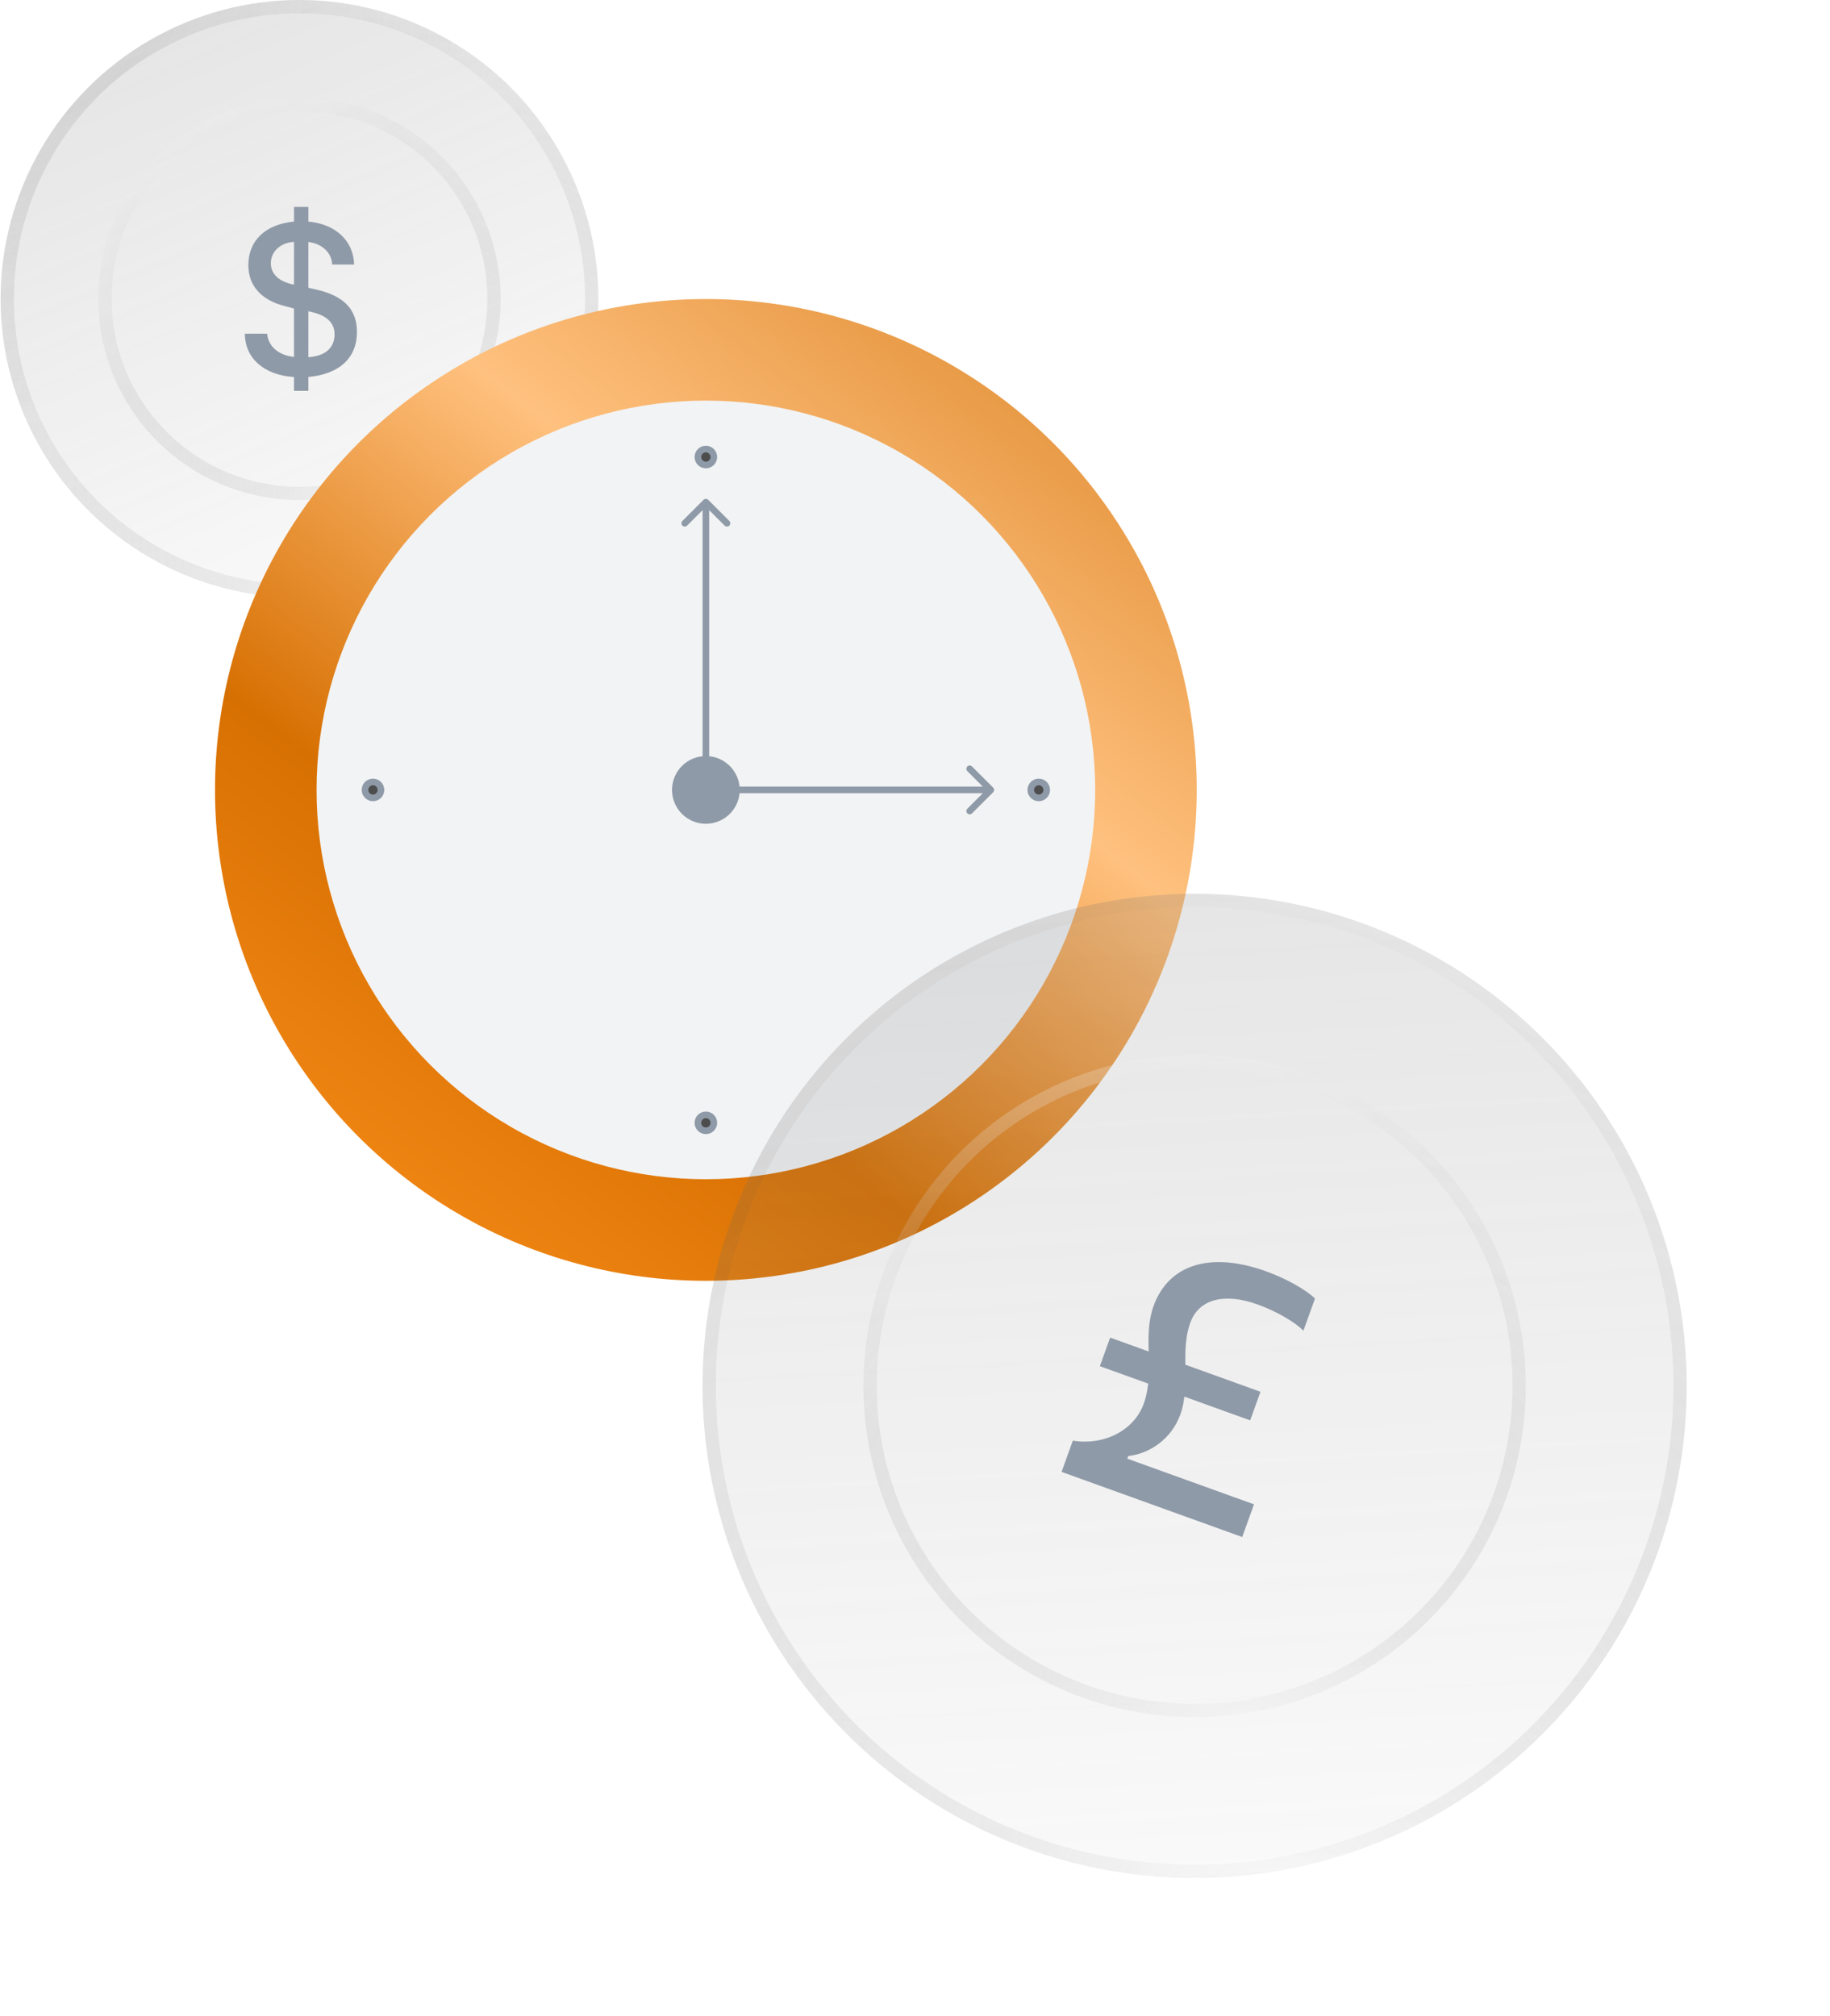 <svg width="276" height="304" viewBox="0 0 276 304" fill="none" xmlns="http://www.w3.org/2000/svg">
<g filter="url(#filter0_b_4566_22911)">
<circle cx="45.167" cy="45.076" r="45.076" fill="url(#paint0_linear_4566_22911)"/>
<circle cx="45.167" cy="45.076" r="44.076" stroke="url(#paint1_radial_4566_22911)" stroke-width="2"/>
<circle cx="45.167" cy="45.076" r="44.076" stroke="url(#paint2_radial_4566_22911)" stroke-width="2"/>
</g>
<g filter="url(#filter1_b_4566_22911)">
<circle cx="45.167" cy="45.076" r="29.34" stroke="url(#paint3_radial_4566_22911)" stroke-width="2"/>
<circle cx="45.167" cy="45.076" r="29.34" stroke="url(#paint4_radial_4566_22911)" stroke-width="2"/>
</g>
<path d="M46.51 58.946V56.847C51.156 56.446 53.836 53.994 53.836 50.068C53.836 46.751 51.965 44.716 47.985 43.738L46.51 43.402V36.495C48.603 36.751 50.03 38.13 50.094 39.892H53.408C53.313 36.319 50.617 33.787 46.51 33.418V31.207H44.338V33.418C40.056 33.819 37.456 36.271 37.456 39.972C37.456 43.097 39.39 45.245 42.926 46.158L44.338 46.527V53.834C41.975 53.562 40.453 52.231 40.294 50.325H36.932C36.948 54.042 39.803 56.558 44.338 56.863V58.946H46.51ZM50.458 50.437C50.458 52.472 49.015 53.722 46.51 53.866V46.943C49.206 47.488 50.458 48.594 50.458 50.437ZM40.849 39.684C40.849 37.937 42.308 36.591 44.338 36.479V42.937C42.054 42.472 40.849 41.334 40.849 39.684Z" fill="#8F9AA8"/>
<circle cx="106.459" cy="119.132" r="74.032" fill="url(#paint5_linear_4566_22911)"/>
<circle cx="106.459" cy="119.132" r="58.715" fill="#F2F3F4"/>
<circle cx="106.459" cy="119.132" r="4.606" fill="#8F9AA8" stroke="#8F9AA8"/>
<circle cx="106.459" cy="68.926" r="1.202" fill="#4D4D4D" stroke="#8F9AA8"/>
<circle cx="156.665" cy="119.132" r="1.202" fill="#4D4D4D" stroke="#8F9AA8"/>
<circle cx="56.253" cy="119.132" r="1.202" fill="#4D4D4D" stroke="#8F9AA8"/>
<circle cx="106.459" cy="169.338" r="1.202" fill="#4D4D4D" stroke="#8F9AA8"/>
<path d="M149.785 119.486C149.981 119.29 149.981 118.974 149.785 118.779L146.603 115.597C146.408 115.401 146.092 115.401 145.896 115.597C145.701 115.792 145.701 116.108 145.896 116.304L148.725 119.132L145.896 121.961C145.701 122.156 145.701 122.472 145.896 122.668C146.092 122.863 146.408 122.863 146.603 122.668L149.785 119.486ZM110.714 119.632L149.432 119.632L149.432 118.632L110.714 118.632L110.714 119.632Z" fill="#8F9AA8"/>
<path d="M106.813 75.38C106.618 75.185 106.301 75.185 106.106 75.38L102.924 78.562C102.728 78.758 102.728 79.074 102.924 79.269C103.119 79.465 103.436 79.465 103.631 79.269L106.459 76.441L109.288 79.269C109.483 79.465 109.8 79.465 109.995 79.269C110.19 79.074 110.19 78.758 109.995 78.562L106.813 75.38ZM106.959 114.452V75.734H105.959V114.452H106.959Z" fill="#8F9AA8"/>
<g filter="url(#filter2_b_4566_22911)">
<circle cx="180.172" cy="209.013" r="74.216" transform="rotate(19.824 180.172 209.013)" fill="url(#paint6_linear_4566_22911)"/>
<circle cx="180.172" cy="209.013" r="73.216" transform="rotate(19.824 180.172 209.013)" stroke="url(#paint7_radial_4566_22911)" stroke-width="2"/>
</g>
<g filter="url(#filter3_b_4566_22911)">
<circle cx="180.172" cy="209.013" r="48.953" transform="rotate(19.824 180.172 209.013)" stroke="url(#paint8_radial_4566_22911)" stroke-width="2"/>
<circle cx="180.172" cy="209.013" r="48.953" transform="rotate(19.824 180.172 209.013)" stroke="url(#paint9_radial_4566_22911)" stroke-width="2"/>
</g>
<path d="M170.024 219.989L170.167 219.592C173.364 219.233 176.673 217.067 178.03 213.302C178.343 212.435 178.52 211.547 178.623 210.633L188.551 214.212L190.105 209.901L178.769 205.815C178.753 203.654 178.796 201.486 179.51 199.505C180.796 195.937 184.606 194.903 189.708 196.743C192.573 197.776 195.451 199.485 196.574 200.701L198.333 195.822C196.908 194.496 194.038 192.846 190.972 191.74C182.577 188.714 176.252 190.66 173.975 196.977C173.189 199.157 173.176 201.476 173.24 203.822L167.433 201.729L165.88 206.039L173.169 208.666C173.056 209.689 172.858 210.71 172.51 211.676C171.054 215.714 166.553 218.037 161.8 217.276L160.104 221.982L187.35 231.804L189.127 226.875L170.024 219.989Z" fill="#8F9AA8"/>
<defs>
<filter id="filter0_b_4566_22911" x="-12.587" y="-12.678" width="115.508" height="115.508" filterUnits="userSpaceOnUse" color-interpolation-filters="sRGB">
<feFlood flood-opacity="0" result="BackgroundImageFix"/>
<feGaussianBlur in="BackgroundImageFix" stdDeviation="6.339"/>
<feComposite in2="SourceAlpha" operator="in" result="effect1_backgroundBlur_4566_22911"/>
<feBlend mode="normal" in="SourceGraphic" in2="effect1_backgroundBlur_4566_22911" result="shape"/>
</filter>
<filter id="filter1_b_4566_22911" x="2.15" y="2.059" width="86.035" height="86.035" filterUnits="userSpaceOnUse" color-interpolation-filters="sRGB">
<feFlood flood-opacity="0" result="BackgroundImageFix"/>
<feGaussianBlur in="BackgroundImageFix" stdDeviation="6.339"/>
<feComposite in2="SourceAlpha" operator="in" result="effect1_backgroundBlur_4566_22911"/>
<feBlend mode="normal" in="SourceGraphic" in2="effect1_backgroundBlur_4566_22911" result="shape"/>
</filter>
<filter id="filter2_b_4566_22911" x="93.258" y="122.099" width="173.828" height="173.828" filterUnits="userSpaceOnUse" color-interpolation-filters="sRGB">
<feFlood flood-opacity="0" result="BackgroundImageFix"/>
<feGaussianBlur in="BackgroundImageFix" stdDeviation="6.339"/>
<feComposite in2="SourceAlpha" operator="in" result="effect1_backgroundBlur_4566_22911"/>
<feBlend mode="normal" in="SourceGraphic" in2="effect1_backgroundBlur_4566_22911" result="shape"/>
</filter>
<filter id="filter3_b_4566_22911" x="117.528" y="146.369" width="125.289" height="125.289" filterUnits="userSpaceOnUse" color-interpolation-filters="sRGB">
<feFlood flood-opacity="0" result="BackgroundImageFix"/>
<feGaussianBlur in="BackgroundImageFix" stdDeviation="6.339"/>
<feComposite in2="SourceAlpha" operator="in" result="effect1_backgroundBlur_4566_22911"/>
<feBlend mode="normal" in="SourceGraphic" in2="effect1_backgroundBlur_4566_22911" result="shape"/>
</filter>
<linearGradient id="paint0_linear_4566_22911" x1="-37.915" y1="-46.85" x2="34.935" y2="124.484" gradientUnits="userSpaceOnUse">
<stop stop-color="#777777" stop-opacity="0.3"/>
<stop offset="1" stop-color="#727272" stop-opacity="0"/>
</linearGradient>
<radialGradient id="paint1_radial_4566_22911" cx="0" cy="0" r="1" gradientUnits="userSpaceOnUse" gradientTransform="translate(71.857 94.975) rotate(-131.116) scale(111.04 85.757)">
<stop stop-color="white" stop-opacity="0.3"/>
<stop offset="1" stop-color="#151515" stop-opacity="0"/>
</radialGradient>
<radialGradient id="paint2_radial_4566_22911" cx="0" cy="0" r="1" gradientUnits="userSpaceOnUse" gradientTransform="translate(-32.844 -34.056) rotate(39.219) scale(120.937 82.716)">
<stop stop-color="#A9A9A9" stop-opacity="0.5"/>
<stop offset="1" stop-color="#ADACAC" stop-opacity="0"/>
</radialGradient>
<radialGradient id="paint3_radial_4566_22911" cx="0" cy="0" r="1" gradientUnits="userSpaceOnUse" gradientTransform="translate(63.132 78.662) rotate(-131.116) scale(74.738 57.721)">
<stop stop-color="white" stop-opacity="0.3"/>
<stop offset="1" stop-color="#151515" stop-opacity="0"/>
</radialGradient>
<radialGradient id="paint4_radial_4566_22911" cx="0" cy="0" r="1" gradientUnits="userSpaceOnUse" gradientTransform="translate(-7.34 -8.186) rotate(39.219) scale(81.4 55.674)">
<stop stop-color="white" stop-opacity="0.5"/>
<stop offset="1" stop-color="white" stop-opacity="0"/>
</radialGradient>
<linearGradient id="paint5_linear_4566_22911" x1="209.423" y1="-12.339" x2="23.492" y2="229.329" gradientUnits="userSpaceOnUse">
<stop stop-color="#FFD28F"/>
<stop offset="0.118" stop-color="#CC6B00"/>
<stop offset="0.451" stop-color="#FFC17F"/>
<stop offset="0.654" stop-color="#D77002"/>
<stop offset="0.899" stop-color="#FF931E"/>
</linearGradient>
<linearGradient id="paint6_linear_4566_22911" x1="43.38" y1="57.661" x2="163.326" y2="339.754" gradientUnits="userSpaceOnUse">
<stop stop-color="#777777" stop-opacity="0.3"/>
<stop offset="1" stop-color="#727272" stop-opacity="0"/>
</linearGradient>
<radialGradient id="paint7_radial_4566_22911" cx="0" cy="0" r="1" gradientUnits="userSpaceOnUse" gradientTransform="translate(224.116 291.168) rotate(-131.116) scale(182.822 141.195)">
<stop stop-color="white" stop-opacity="0.3"/>
<stop offset="1" stop-color="#151515" stop-opacity="0"/>
</radialGradient>
<radialGradient id="paint8_radial_4566_22911" cx="0" cy="0" r="1" gradientUnits="userSpaceOnUse" gradientTransform="translate(209.75 264.31) rotate(-131.116) scale(123.053 95.035)">
<stop stop-color="white" stop-opacity="0.3"/>
<stop offset="1" stop-color="#151515" stop-opacity="0"/>
</radialGradient>
<radialGradient id="paint9_radial_4566_22911" cx="0" cy="0" r="1" gradientUnits="userSpaceOnUse" gradientTransform="translate(93.721 121.319) rotate(39.219) scale(134.021 91.665)">
<stop stop-color="white" stop-opacity="0.5"/>
<stop offset="1" stop-color="white" stop-opacity="0"/>
</radialGradient>
</defs>
</svg>
